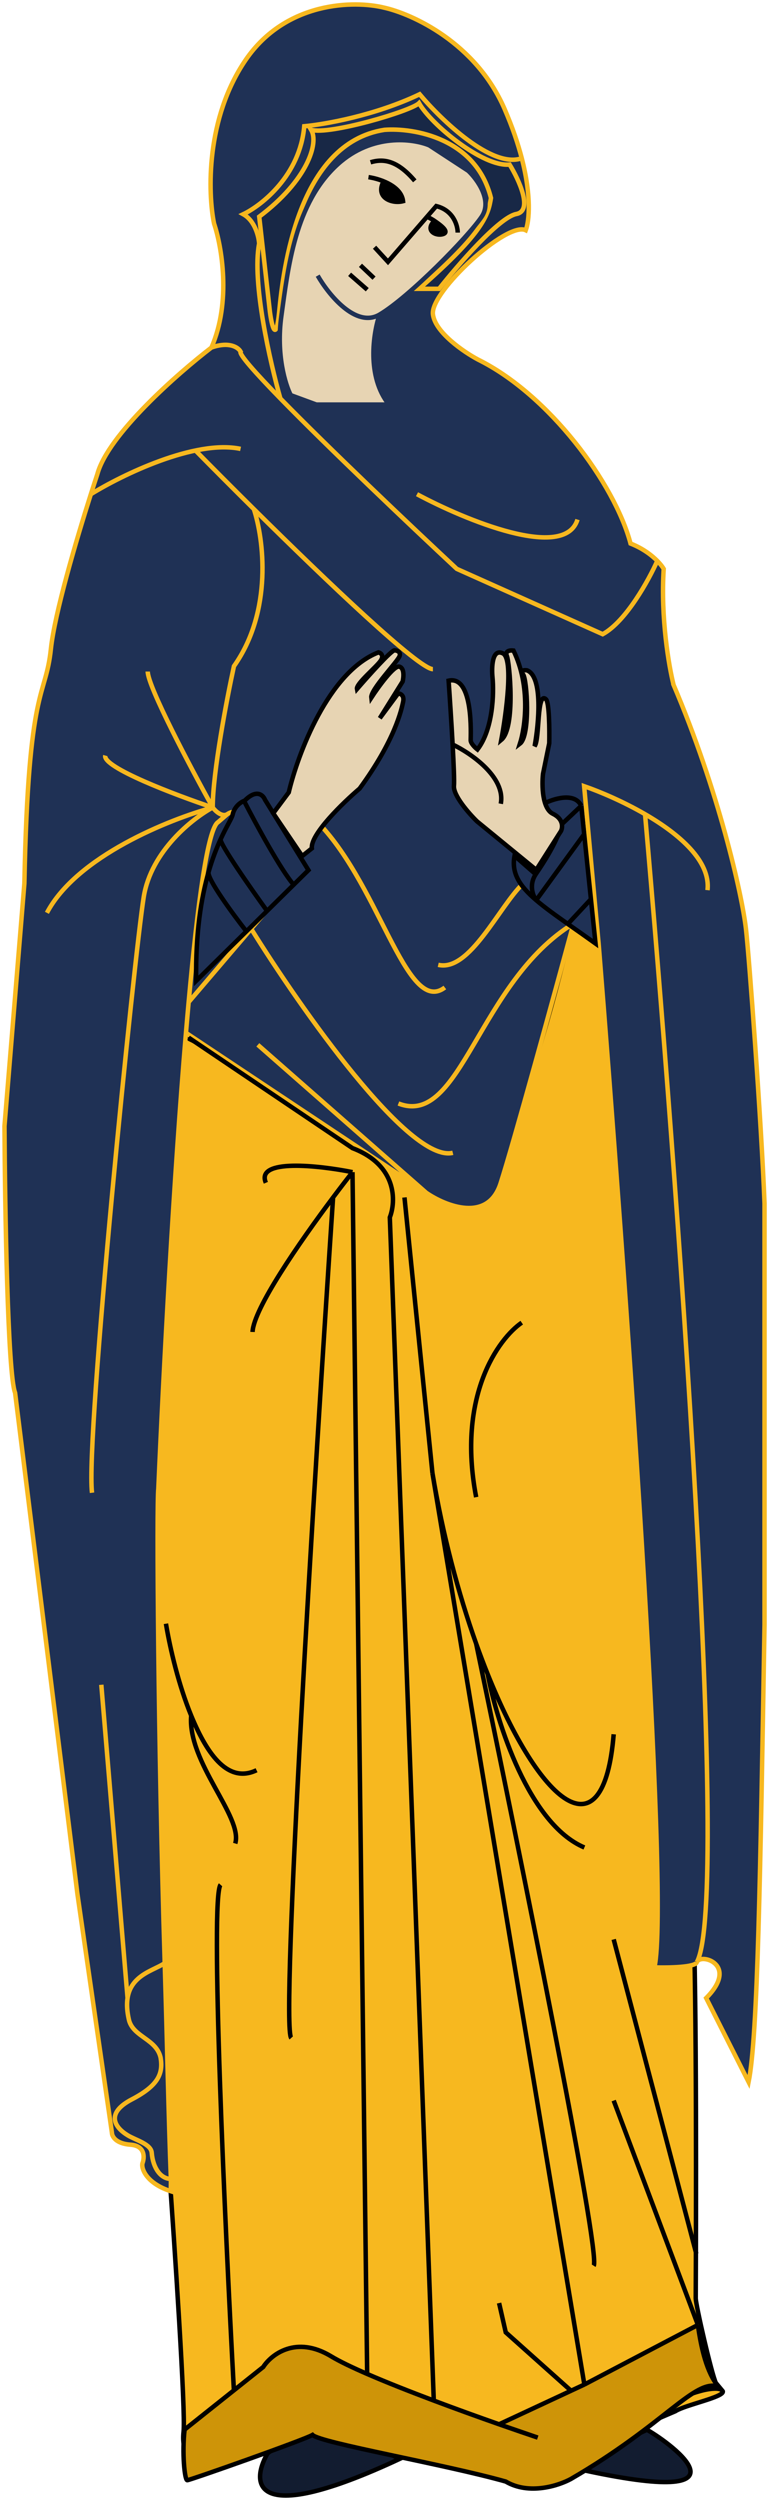 <svg width="172" height="559" viewBox="0 0 172 559" fill="none" xmlns="http://www.w3.org/2000/svg">
<path d="M126.661 548.812C124.772 549.706 119.622 550.957 114.134 548.812C108.646 546.666 97.53 543.945 92.658 542.852C85.102 541.859 70.109 539.515 70.586 538.085C71.182 536.297 47.022 543.448 43.443 548.216C42.449 548.613 40.58 548.275 41.057 543.746C41.534 539.217 39.068 502.329 37.776 484.452C36.782 408.769 27.701 253.802 32.951 227.581L85.798 254.126C91.962 263.363 106.319 276.115 114.432 253.232C122.545 230.348 127.556 209.133 129.047 201.386L134.416 205.26L155.295 435.884C155.892 461.707 155.611 512.871 155.611 513.883C155.611 515.356 159.197 530.981 160.116 532.819L161.47 534.45C161.537 534.508 161.589 534.571 161.629 534.641C162.357 535.916 153.252 537.712 151.045 539.158L147.829 540.537L149.638 537.187C141.83 540.512 132.025 545.76 126.661 548.812Z" fill="#F7B81F"/>
<path d="M149.638 537.187C153.263 535.643 156.458 534.514 158.577 534.211C160.432 533.947 161.349 534.151 161.629 534.641M149.638 537.187C141.83 540.512 132.025 545.76 126.661 548.812C124.772 549.706 119.622 550.957 114.134 548.812C108.646 546.666 97.53 543.945 92.658 542.852C85.102 541.859 70.109 539.515 70.586 538.085C71.182 536.297 47.022 543.448 43.443 548.216C42.449 548.613 40.58 548.275 41.057 543.746C41.534 539.217 39.068 502.329 37.776 484.452C36.782 408.769 27.701 253.802 32.951 227.581L85.798 254.126C91.962 263.363 106.319 276.115 114.432 253.232C122.545 230.348 127.556 209.133 129.047 201.386L134.416 205.26L155.295 435.884C155.892 461.707 155.611 512.871 155.611 513.883C155.611 515.356 159.197 530.981 160.116 532.819L161.629 534.641M149.638 537.187L147.829 540.537L151.045 539.158C153.252 537.712 162.357 535.916 161.629 534.641" stroke="black"/>
<path d="M155.869 438.716C155.632 439.909 149.441 440.008 146.375 439.909C149.935 424.169 139.552 280.921 133.915 211.265L128.278 206.495C124.025 222.195 114.808 255.801 111.96 264.625C109.112 273.449 99.697 269.693 95.346 266.712L41.594 230.939C38.834 263.623 36.577 305.935 35.415 332.89C35.004 336.015 35.345 389.705 36.842 438.955C37.381 456.705 37.695 473.457 38.22 487.208C38.255 488.117 38.186 489.086 38.22 489.965C32.999 488.296 31.558 485.121 31.855 483.73C32.35 482.438 32.508 479.795 29.185 479.556C25.862 479.318 25.031 477.668 25.031 476.873L17.318 423.513L3.373 311.427C1.712 307.134 1.099 269.891 1 251.806L5.45 197.552C6.34 152.538 10.197 156.414 11.384 145.086C12.201 137.287 17.032 120.832 20.317 110.506C20.849 108.834 21.341 107.323 21.768 106.035C24.141 97.211 39.767 83.478 47.283 77.715C51.792 67.46 49.557 54.96 47.876 49.991C46.492 43.234 45.977 26.441 54.996 13.325C64.016 0.208 79.325 0.109 85.852 1.699C92.181 3.09 106.442 9.569 112.85 24.355C114.624 28.448 115.863 32.134 116.704 35.384C118.901 43.874 118.383 49.398 117.597 51.482C113.443 49.395 96.236 65.195 96.829 70.262C97.304 74.317 103.752 78.709 106.916 80.398C122.818 88.268 137.475 108.121 141.035 121.536C143.767 122.603 145.755 124.134 147.014 125.411C147.724 126.131 148.202 126.77 148.452 127.2C147.74 138.17 149.625 149.061 150.656 153.135C160.661 176.585 165.96 199.969 166.846 207.687C167.553 213.838 170.308 251.111 171 269.096V363.297C170.051 419.34 169.517 455.112 167.44 465.546L157.946 446.765C165.207 439.47 157.115 436.745 155.935 438.591C155.913 438.634 155.891 438.676 155.869 438.716Z" fill="#1F3155"/>
<path d="M155.869 438.716C155.632 439.909 149.441 440.008 146.375 439.909C149.935 424.169 139.552 280.921 133.915 211.265M155.869 438.716C156.759 436.63 165.363 439.313 157.946 446.765L167.44 465.545C169.517 455.112 170.051 419.34 171 363.297V269.096C170.308 251.111 167.553 213.838 166.846 207.687C165.96 199.969 160.661 176.585 150.656 153.135M155.869 438.716C163.464 424.884 151.304 261.843 144.275 182.051M150.529 152.837C150.571 152.936 150.614 153.035 150.656 153.135M150.656 153.135C149.625 149.061 147.74 138.17 148.452 127.2C148.202 126.77 147.724 126.131 147.014 125.411M47.283 77.715C51.792 67.46 49.557 54.96 47.876 49.991C46.492 43.234 45.977 26.441 54.996 13.325C64.016 0.208 79.325 0.109 85.852 1.699C92.181 3.09 106.442 9.569 112.85 24.355C114.624 28.448 115.863 32.134 116.704 35.384M47.283 77.715C39.767 83.478 24.141 97.211 21.768 106.035C21.341 107.323 20.849 108.834 20.317 110.506M47.283 77.715C51.318 76.284 53.315 77.715 53.81 78.609C53.4 79.186 57.059 83.31 62.71 89.102M50.843 182.051L48.766 183.839C46.484 185.272 44.221 201.749 42.194 224.083M50.843 182.051C51.535 181.554 53.098 180.977 53.81 182.647L62.323 193.677M50.843 182.051C49.656 182.766 48.173 181.355 47.58 180.56M65.084 197.254C66.172 196.757 67.517 195.048 64.194 192.186L62.323 193.677M65.084 197.254L62.323 193.677M65.084 197.254L56.182 207.687M42.194 224.083C41.992 226.313 41.791 228.602 41.594 230.939M42.194 224.083L56.182 207.687M41.594 230.939C38.834 263.623 36.577 305.935 35.415 332.89C35.004 336.015 35.345 389.705 36.842 438.955M41.594 230.939L95.346 266.712M95.346 266.712C99.697 269.693 109.112 273.449 111.96 264.625C114.808 255.801 124.025 222.195 128.278 206.495M95.346 266.712L57.667 233.622M128.278 206.495L133.915 211.265M128.278 206.495C106.916 219.611 103.119 252.224 89.115 246.739M133.915 211.265L130.651 175.79C134.368 177.086 139.467 179.265 144.275 182.051M158.243 199.042C158.974 192.574 152.002 186.528 144.275 182.051M56.182 207.687C67.16 225.375 91.548 260.153 101.279 257.768M20.317 110.506C17.032 120.832 12.201 137.287 11.384 145.086C10.197 156.414 6.34 152.538 5.45 197.552L1 251.806C1.099 269.891 1.712 307.134 3.373 311.427L17.318 423.513L25.031 476.873C25.031 477.668 25.862 479.318 29.185 479.556C32.508 479.795 32.35 482.438 31.855 483.73C31.558 485.121 32.999 488.296 38.22 489.965C38.186 489.086 38.255 488.117 38.22 487.208M20.317 110.506C27.229 106.233 43.604 98.224 53.81 100.371M43.723 100.734C47.372 104.445 51.904 109.003 56.777 113.828M96.829 149.622C93.713 149.622 73.294 130.186 56.777 113.828M56.777 113.828C58.952 120.372 61.108 136.56 52.326 148.961C50.744 156.215 47.58 172.69 47.58 180.56M47.58 180.56C42.734 171.816 33.042 153.492 33.042 150.154M47.58 180.56C39.272 177.778 22.836 171.557 23.548 168.934M47.58 180.56C37.987 183.144 17.14 191.471 10.494 204.11M47.58 180.56C43.129 182.945 33.813 190.278 32.152 200.533C30.075 213.351 19.098 321.86 20.581 333.784M147.014 125.411C145.755 124.134 143.767 122.603 141.035 121.536C137.475 108.121 122.818 88.268 106.916 80.398C103.752 78.709 97.304 74.317 96.829 70.262C96.236 65.195 113.443 49.395 117.597 51.482C118.383 49.398 118.901 43.874 116.704 35.384M147.014 125.411C145.12 129.684 140.026 138.945 134.805 141.807L102.169 127.2C91.293 117.052 73.423 100.082 62.71 89.102M93.269 110.506C104.048 116.287 126.32 125.513 129.168 116.17M69.831 182.647C84.665 196.359 90.717 227.481 99.499 220.804M117.004 197.552C111.663 202.62 105.054 217.405 98.016 215.736M36.842 438.955C33.772 441.042 26.515 441.995 28.888 451.833C29.949 455.499 35.004 455.958 35.923 460.094C36.516 463.672 35.415 466.321 29.482 469.421C23.548 472.521 25.625 475.681 28.592 477.47C30.372 478.543 33.771 479.406 33.932 481.345C34.229 484.922 36.041 487.208 38.22 487.208M36.842 438.955C37.381 456.705 37.695 473.457 38.22 487.208M22.658 376.711L28.531 446.767M62.71 89.102C60.436 81.133 56.302 63.048 57.963 54.463C57.864 52.873 57.014 49.336 54.403 47.905C58.557 45.917 67.101 39.2 68.051 28.23C72.501 27.832 83.894 25.845 93.862 21.076C98.706 26.839 110.057 37.769 116.704 35.384" stroke="#F7B81F"/>
<path d="M59.267 178.823L68.989 194.572L65.685 197.829L59.737 203.691L55.112 208.251L43.877 219.325C43.717 208.52 45.029 200.662 46.648 195.002C46.65 194.997 46.651 194.993 46.652 194.988C47.524 191.942 48.485 189.532 49.352 187.643C50.724 184.654 51.862 182.967 52.046 182.119C52.458 180.213 54.009 179.26 54.733 179.022C57.383 176.346 58.86 177.775 59.267 178.823Z" fill="#1F3155"/>
<path d="M54.706 179.323C57.183 184.141 62.846 194.589 65.685 197.829M65.685 197.829L68.989 194.572L59.267 178.823C58.86 177.775 57.383 176.346 54.733 179.022C54.009 179.26 52.458 180.213 52.046 182.119C51.862 182.967 50.724 184.654 49.352 187.643M65.685 197.829L59.737 203.691M59.737 203.691C56.115 198.681 48.967 188.458 49.352 187.643M59.737 203.691L55.112 208.251M49.352 187.643C48.485 189.532 47.524 191.942 46.652 194.988M55.112 208.251L43.877 219.325C43.717 208.512 45.032 200.65 46.652 194.988M55.112 208.251C52.112 204.421 46.221 196.406 46.652 194.988" stroke="black"/>
<path d="M125.432 184.503L130.005 180.183L130.663 186.522L132.171 201.054L133.2 210.972C130.951 209.36 128.882 207.919 127.009 206.599C124.186 204.61 121.807 202.894 119.927 201.283C116.122 198.02 114.36 195.183 115.087 191.351L119.819 195.496C124.35 188.879 125.448 185.41 125.432 184.503Z" fill="#1F3155"/>
<path d="M121.56 179.737C123.769 178.586 128.551 177.065 130.005 180.183M130.005 180.183L125.432 184.503C125.448 185.41 124.35 188.879 119.819 195.496M130.005 180.183L130.663 186.522M119.819 195.496L115.087 191.351C114.36 195.183 116.122 198.02 119.927 201.283M119.819 195.496C118.235 197.922 119.231 200.365 119.927 201.283M119.927 201.283L130.663 186.522M119.927 201.283C121.807 202.894 124.186 204.61 127.009 206.599M130.663 186.522L132.171 201.054M132.171 201.054L133.2 210.972C130.951 209.36 128.882 207.919 127.009 206.599M132.171 201.054L127.009 206.599" stroke="black"/>
<path d="M144.702 543.294C150.149 546.363 171.029 561.709 127.15 551.581L144.702 543.294Z" fill="#121C30" stroke="black"/>
<path d="M89.363 549.823C56.422 565.197 55.944 555.416 59.823 548.603L70.565 540.062L89.363 549.823Z" fill="#121C30" stroke="black"/>
<path d="M58.873 529.26C60.662 526.48 66.206 522.111 74.074 526.877C75.902 527.984 78.72 529.338 82.121 530.815C86.429 532.685 91.672 534.753 97.024 536.768C102.021 538.65 107.113 540.486 111.629 542.072L127.724 534.571L130.704 533.183L156.099 519.857C156.795 524.921 158.071 530.546 160.694 533.644C155.329 531.857 148.747 542.072 127.724 554.279C125.041 555.768 118.365 557.972 113.119 554.875C99.409 551.003 71.69 546.237 69.901 544.45C67.815 545.641 42.48 554.577 41.884 554.577C41.288 554.577 40.692 548.322 41.288 543.259L52.316 534.48L58.873 529.26Z" fill="#CE9408"/>
<path d="M111.629 542.072C114.897 543.219 117.863 544.236 120.273 545.046L111.629 542.072ZM111.629 542.072C107.113 540.486 102.021 538.65 97.024 536.768M111.629 542.072L127.724 534.571M156.099 519.857C156.795 524.921 158.071 530.546 160.694 533.644C155.329 531.857 148.747 542.072 127.724 554.279C125.041 555.768 118.365 557.972 113.119 554.875C99.409 551.003 71.69 546.237 69.901 544.45C67.815 545.641 42.48 554.577 41.884 554.577C41.288 554.577 40.692 548.322 41.288 543.259L52.316 534.48M156.099 519.857L130.704 533.183M156.099 519.857L137.262 469.69M52.316 534.48L58.873 529.26C60.662 526.48 66.206 522.111 74.074 526.877C75.902 527.984 78.72 529.338 82.121 530.815M52.316 534.48C50.329 497.891 46.951 424.06 49.336 421.438M82.121 530.815L78.843 262.09M82.121 530.815C86.429 532.685 91.672 534.753 97.024 536.768M78.843 262.09C71.391 260.6 57.085 258.992 59.469 264.472M78.843 262.09C77.577 263.696 76.092 265.625 74.5 267.749M56.489 297.831C56.686 292.702 66.839 277.965 74.5 267.749M74.5 267.749C70.384 329.304 62.748 453.07 65.132 455.691M97.024 536.768L87.188 272.216C88.579 268.642 88.858 260.541 78.843 256.728L42.182 232.007M127.724 534.571L113.119 521.516L111.629 514.963M127.724 534.571L130.704 533.183M130.704 533.183L96.726 329.403M96.726 329.403L90.467 267.749M96.726 329.403C99.037 343.261 102.523 356.336 106.502 367.528M155.741 503.943L137.262 433.65M137.262 387.782C134.977 415.594 120.678 403.198 109.092 374.378M109.092 374.378C111.13 385.101 118.305 407.857 130.704 413.099M109.092 374.378C108.211 372.186 107.346 369.899 106.502 367.528M106.502 367.528C115.961 412.801 134.46 504.002 132.791 506.623M116.696 295.746C111.49 299.321 102.163 312.128 106.502 334.765M37.115 363.06C38.076 368.819 39.988 376.856 42.761 383.612M57.383 395.824C51.235 398.762 46.55 392.845 42.761 383.612M42.761 383.612C41.884 394.036 54.402 406.248 52.614 412.205" stroke="black"/>
<path d="M125.484 185.802L119.938 194.505L106.698 183.662C104.889 181.9 101.323 177.838 101.534 175.693C101.634 174.675 101.48 170.9 101.238 166.47C100.97 161.559 100.595 155.844 100.339 152.196C105.98 150.933 105.263 164.633 105.274 165.526C105.283 166.24 106.288 167.199 106.79 167.59C110.304 163.021 110.498 154.943 110.156 151.475C109.928 149.196 110.072 144.928 112.469 146.088C114.866 147.247 113.236 159.471 112.122 165.438C115.362 162.718 113.984 148.152 113.369 146.671C112.878 145.487 114.147 145.372 114.843 145.462C118.757 153.507 117.446 162.691 116.301 166.277C118.659 164.461 117.904 151.97 116.995 150.792C116.269 149.849 117.28 149.796 117.877 149.887C121.468 151.27 120.511 161.759 119.583 166.83C120.755 165.327 120.018 154.324 122.129 156.381C122.853 157.086 122.911 163.216 122.85 166.193L121.45 173.056C121.184 175.54 121.251 180.797 123.648 181.957C126.045 183.117 125.871 185.004 125.484 185.802Z" fill="#E7D4B3"/>
<path d="M101.238 166.47C100.97 161.559 100.595 155.844 100.339 152.196C105.98 150.933 105.263 164.633 105.274 165.526C105.283 166.24 106.288 167.199 106.79 167.59C110.304 163.021 110.498 154.943 110.156 151.475C109.928 149.196 110.072 144.928 112.469 146.088C114.866 147.247 113.236 159.471 112.122 165.438C115.362 162.718 113.984 148.152 113.369 146.671C112.878 145.487 114.147 145.372 114.843 145.462C118.757 153.507 117.446 162.691 116.301 166.277C118.659 164.461 117.904 151.97 116.995 150.792C116.269 149.849 117.28 149.796 117.877 149.887C121.468 151.27 120.511 161.759 119.583 166.83C120.755 165.327 120.018 154.324 122.129 156.381C122.853 157.086 122.911 163.216 122.85 166.193L121.45 173.056C121.184 175.54 121.251 180.797 123.648 181.957C126.045 183.117 125.871 185.004 125.484 185.802L119.938 194.505L106.698 183.662C104.889 181.9 101.323 177.838 101.534 175.693C101.634 174.675 101.48 170.9 101.238 166.47ZM101.238 166.47C105.292 168.402 113.121 173.758 112.007 179.725" stroke="black"/>
<path d="M64.582 177.182L61.111 181.845L67.591 191.412L69.749 189.698C69.398 186.562 76.727 179.472 80.436 176.319C88.332 165.529 89.802 158.684 90.172 156.897C90.469 155.468 89.549 155.071 89.053 155.051L84.949 160.59L90.055 152.39C90.294 151.399 90.476 149.345 89.294 149.057C88.112 148.769 84.635 153.573 83.044 156.01C82.819 154.2 89.044 147.846 89.39 146.659C89.667 145.71 88.743 145.432 88.246 145.412C87.531 145.384 82.343 151.179 79.839 154.08C79.589 152.869 84.216 149.153 85.17 147.69C85.933 146.52 85.139 145.988 84.646 145.868C73.487 150.222 66.62 168.558 64.582 177.182Z" fill="#E7D4B3" stroke="black"/>
<path d="M98.195 64.582H93.727C108.503 51.677 109.218 47.853 109.813 44.269C106.477 30.885 92.535 28.535 85.982 29.033C66.618 32.02 63.342 60.4 62.448 69.661C61.733 77.069 60.76 72.748 60.363 69.661L57.98 48.451C68.704 40.385 71.385 32.02 69.597 29.033C73.649 30.228 91.94 24.851 93.727 23.059C96.408 27.838 108.026 37.398 113.984 36.8C116.069 40.186 119.286 47.136 115.473 47.853C111.66 48.57 102.366 59.305 98.195 64.582Z" fill="#182846" stroke="#F7B81F"/>
<path d="M70.756 90.461H87C81.946 84.215 83.49 74.446 84.894 70.342C91.512 66.438 104.748 52.925 107.757 48.421C110.163 44.818 106.754 40.113 104.748 38.211L96.025 32.506C92.415 31.005 83.27 29.743 75.569 36.71C65.943 45.418 64.439 59.832 62.934 70.642C61.731 79.291 63.837 86.057 65.04 88.359L70.756 90.461Z" fill="#E7D4B3"/>
<path d="M95.122 87.759C94.32 88.96 91.573 91.182 87 90.461M87 90.461H70.756L65.04 88.359C63.837 86.057 61.731 79.291 62.934 70.642C64.439 59.832 65.943 45.418 75.569 36.71C83.27 29.743 92.415 31.005 96.025 32.506L104.748 38.211C106.754 40.113 110.163 44.818 107.757 48.421C104.748 52.925 91.512 66.438 84.894 70.342M87 90.461C81.946 84.215 83.49 74.446 84.894 70.342M84.894 70.342C79.6 73.465 73.463 65.838 71.057 61.634" stroke="#1F3155"/>
<path d="M97.173 49.388C98.264 50.139 100.71 51.825 99.097 52.341C97.483 52.857 94.956 51.551 97.173 49.388Z" fill="black"/>
<path d="M95.355 48.404C95.855 48.607 96.532 48.947 97.173 49.388M97.173 49.388C98.264 50.139 100.71 51.825 99.097 52.341C97.483 52.857 94.956 51.551 97.173 49.388Z" stroke="black"/>
<path d="M85.801 40.541C87.875 41.385 89.903 42.809 90.149 44.984C87.659 45.634 83.867 44.198 85.801 40.541Z" fill="black"/>
<path d="M82.419 39.612C83.319 39.741 84.568 40.038 85.801 40.541M85.801 40.541C87.875 41.385 89.903 42.809 90.149 44.984C87.659 45.634 83.867 44.198 85.801 40.541Z" stroke="black"/>
<path d="M80.625 59.323L83.658 62.196M78.198 61.334L82.141 64.782" stroke="black"/>
<path d="M82.878 36.287C85.877 35.397 88.936 35.931 92.776 40.441M102.373 52.015C102.373 50.432 101.414 47.029 97.575 46.08L86.777 58.544L83.778 55.279" stroke="black"/>
</svg>
